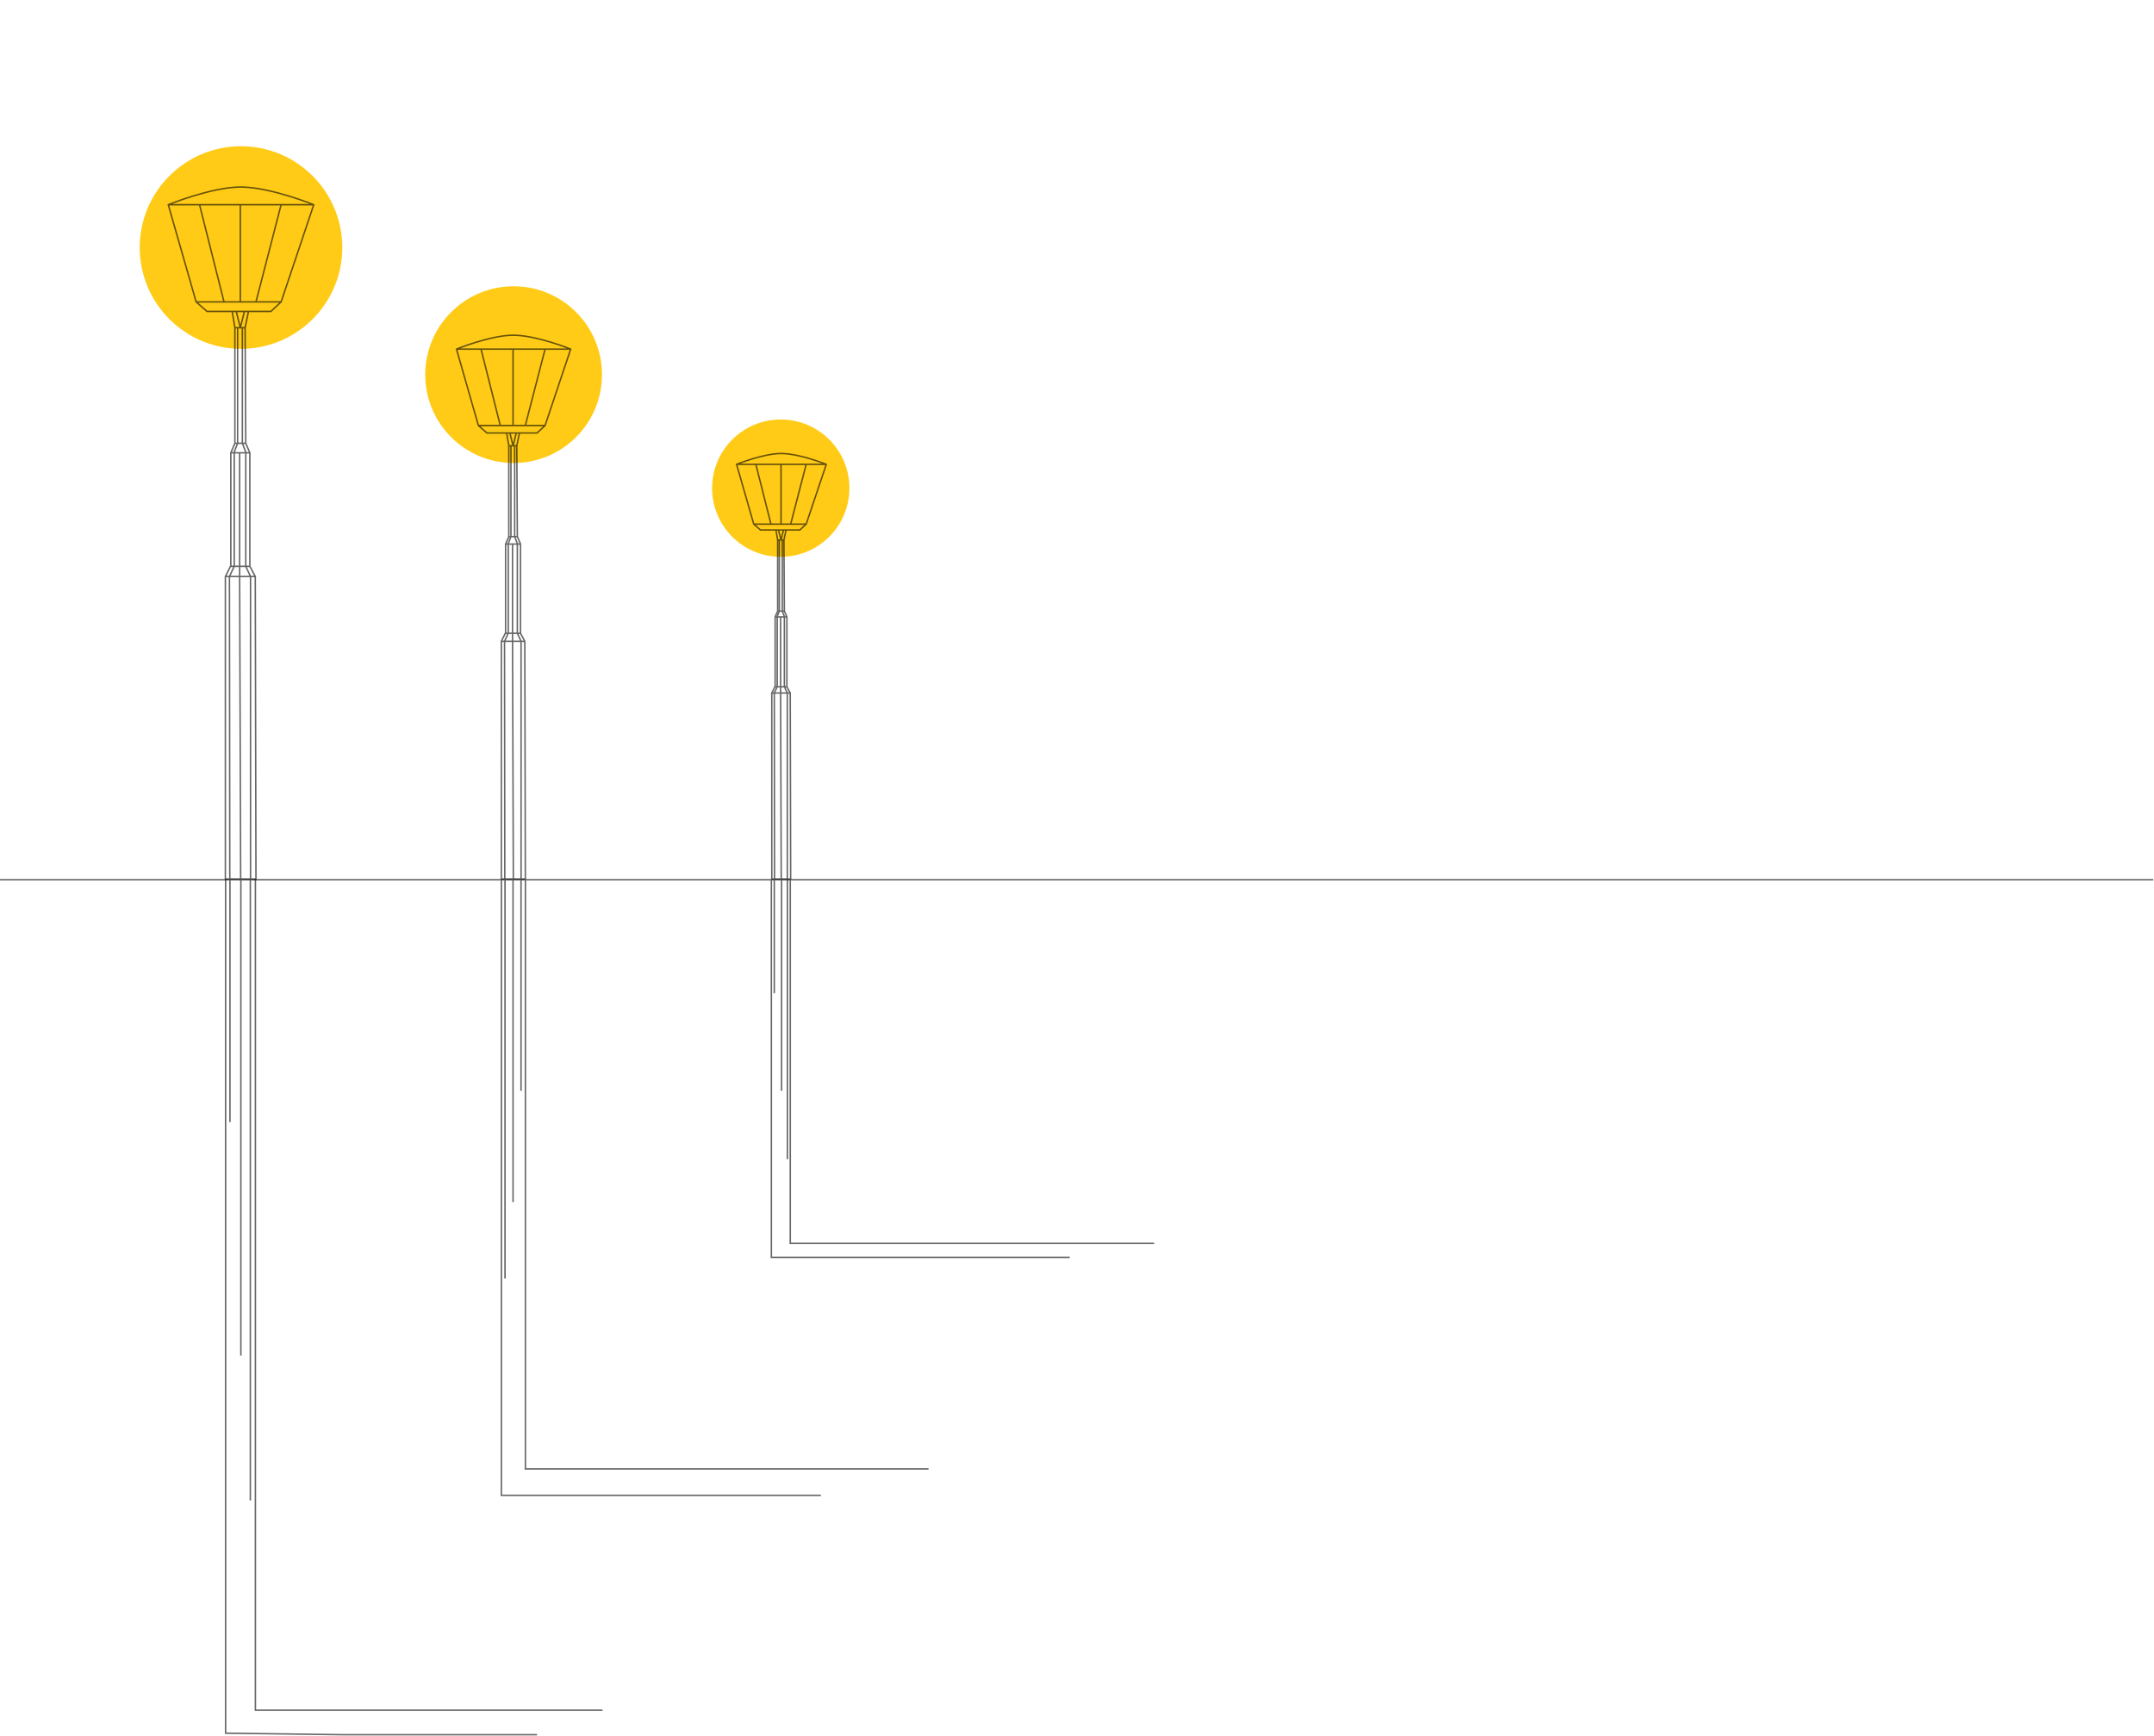 <svg width="1480" height="1193" viewBox="0 0 1480 1193" fill="none" xmlns="http://www.w3.org/2000/svg">
<g filter="url(#filter0_f_507_162)">
<circle cx="165.594" cy="170.087" r="69.594" fill="#FFCB16"/>
</g>
<g filter="url(#filter1_f_507_162)">
<circle cx="352.891" cy="257.43" r="60.72" fill="#FFCB16"/>
</g>
<g filter="url(#filter2_f_507_162)">
<circle cx="536.452" cy="335.432" r="47.175" fill="#FFCB16"/>
</g>
<path d="M193.152 207.454L186.146 213.993H170.732M193.152 207.454L215.571 140.662M193.152 207.454H186.146H175.87M215.571 140.662H204.829H193.152M215.571 140.662C215.571 140.662 187.191 129.161 166.995 128.543M115.617 140.662L134.767 207.454M115.617 140.662H137.103M115.617 140.662C115.617 140.662 145.219 128.603 165.127 128.518M134.767 207.454L142.24 213.993H159.522M134.767 207.454H153.917M134.767 207.454H175.87M193.152 140.662L175.87 207.454M193.152 140.662H165.127M175.87 207.454H165.127M137.103 140.662L153.917 207.454M137.103 140.662H146.911H157.654H172.6H165.127M153.917 207.454H161.391H168.864H165.127M165.127 140.662V207.454M165.127 128.518C165.741 128.515 166.364 128.524 166.995 128.543M165.127 128.518L166.995 128.543M159.522 213.993L161.391 225.203M159.522 213.993H162.325M161.391 225.203V304.605M161.391 225.203H163.259M170.732 213.993L168.397 225.203M170.732 213.993H167.93M168.397 225.203L168.864 304.605M168.397 225.203H166.528M168.864 304.605L171.666 311.144M168.864 304.605H166.528M161.391 304.605L158.588 311.144M161.391 304.605H163.259M158.588 311.144V388.679M158.588 311.144H160.923M171.666 311.144V389.146M171.666 311.144H168.864M171.666 389.146L175.403 396.152M171.666 389.146H168.864M158.588 388.679V389.146H160.456H160.923M158.588 388.679L154.851 396.152M154.851 396.152V604H157.887M154.851 396.152H157.654M175.403 396.152L175.87 604H172.133M175.403 396.152H172.133M165.361 604H162.325M165.361 604L164.66 396.152M165.361 604H172.133M162.325 604H160.923H157.887M162.325 604H157.887M157.887 604L157.654 396.152M167.93 213.993L165.127 225.203M167.93 213.993H162.325M165.127 225.203L162.325 213.993M165.127 225.203H163.259M165.127 225.203H166.528M163.259 225.203V304.138V304.605M163.259 304.605H166.528M163.259 304.605L160.923 310.677V311.144M166.528 304.605V225.203M166.528 304.605L168.864 310.677V311.144M160.923 311.144V389.146M160.923 311.144H164.66M168.864 311.144V389.146M168.864 311.144H164.66M168.864 389.146H166.061H165.361M168.864 389.146L172.133 396.152M164.66 389.146H163.726H163.259H162.792H161.391H160.923M164.66 389.146H165.361M164.66 389.146V311.144M164.66 389.146V396.152M165.361 389.146H160.923M160.923 389.146L157.654 396.152M157.654 396.152H164.66M172.133 396.152H164.66M172.133 396.152V604" stroke="black" stroke-opacity="0.6" stroke-linecap="round" stroke-linejoin="round"/>
<path d="M374.525 292.372L369.025 297.511H356.925M374.525 292.372L392.126 239.884M374.525 292.372H369.025H360.958M392.126 239.884H383.692H374.525M392.126 239.884C392.126 239.884 369.846 230.846 353.991 230.36M313.657 239.884L328.691 292.372M313.657 239.884H330.524M313.657 239.884C313.657 239.884 336.896 230.407 352.525 230.34M328.691 292.372L334.557 297.511H348.125M328.691 292.372H343.724M328.691 292.372H360.958M374.525 239.884L360.958 292.372M374.525 239.884H352.525M360.958 292.372H352.525M330.524 239.884L343.724 292.372M330.524 239.884H338.224H346.658H358.391H352.525M343.724 292.372H349.591H355.458H352.525M352.525 239.884V292.372M352.525 230.34C353.007 230.338 353.496 230.345 353.991 230.36M352.525 230.34L353.991 230.36M348.125 297.511L349.591 306.32M348.125 297.511H350.325M349.591 306.32V368.719M349.591 306.32H351.058M356.925 297.511L355.091 306.32M356.925 297.511H354.725M355.091 306.32L355.458 368.719M355.091 306.32H353.625M355.458 368.719L357.658 373.858M355.458 368.719H353.625M349.591 368.719L347.391 373.858M349.591 368.719H351.058M347.391 373.858V434.789M347.391 373.858H349.225M357.658 373.858V435.156M357.658 373.858H355.458M357.658 435.156L360.591 440.662M357.658 435.156H355.458M347.391 434.789V435.156H348.858H349.225M347.391 434.789L344.458 440.662M344.458 440.662V604H346.841M344.458 440.662H346.658M360.591 440.662L360.958 604H358.025M360.591 440.662H358.025M352.708 604H350.325M352.708 604L352.158 440.662M352.708 604H358.025M350.325 604H349.225H346.841M350.325 604H346.841M346.841 604L346.658 440.662M354.725 297.511L352.525 306.32M354.725 297.511H350.325M352.525 306.32L350.325 297.511M352.525 306.32H351.058M352.525 306.32H353.625M351.058 306.32V368.352V368.719M351.058 368.719H353.625M351.058 368.719L349.225 373.491V373.858M353.625 368.719V306.32M353.625 368.719L355.458 373.491V373.858M349.225 373.858V435.156M349.225 373.858H352.158M355.458 373.858V435.156M355.458 373.858H352.158M355.458 435.156H353.258H352.708M355.458 435.156L358.025 440.662M352.158 435.156H351.425H351.058H350.691H349.591H349.225M352.158 435.156H352.708M352.158 435.156V373.858M352.158 435.156V440.662M352.708 435.156H349.225M349.225 435.156L346.658 440.662M346.658 440.662H352.158M358.025 440.662H352.158M358.025 440.662V604" stroke="black" stroke-opacity="0.6" stroke-linecap="round" stroke-linejoin="round"/>
<path d="M553.917 360.151L549.595 364.172H540.088M553.917 360.151L567.746 319.079M553.917 360.151H549.595H543.257M567.746 319.079H561.119H553.917M567.746 319.079C567.746 319.079 550.24 312.007 537.783 311.627M506.092 319.079L517.904 360.151M506.092 319.079H519.345M506.092 319.079C506.092 319.079 524.351 311.664 536.631 311.611M517.904 360.151L522.514 364.172H533.174M517.904 360.151H529.716M517.904 360.151H543.257M553.917 319.079L543.257 360.151M553.917 319.079H536.631M543.257 360.151H536.631M519.345 319.079L529.716 360.151M519.345 319.079H525.395H532.021H541.24H536.631M529.716 360.151H534.326H538.936H536.631M536.631 319.079V360.151M536.631 311.611C537.01 311.61 537.394 311.615 537.783 311.627M536.631 311.611L537.783 311.627M533.174 364.172L534.326 371.066M533.174 364.172H534.902M534.326 371.066V419.893M534.326 371.066H535.478M540.088 364.172L538.647 371.066M540.088 364.172H538.359M538.647 371.066L538.936 419.893M538.647 371.066H537.495M538.936 419.893L540.664 423.914M538.936 419.893H537.495M534.326 419.893L532.597 423.914M534.326 419.893H535.478M532.597 423.914V471.592M532.597 423.914H534.038M540.664 423.914V471.879M540.664 423.914H538.936M540.664 471.879L542.969 476.188M540.664 471.879H538.936M532.597 471.592V471.879H533.75H534.038M532.597 471.592L530.293 476.188M530.293 476.188V604H532.165M530.293 476.188H532.021M542.969 476.188L543.257 604H540.952M542.969 476.188H540.952M536.775 604H534.902M536.775 604L536.343 476.188M536.775 604H540.952M534.902 604H534.038H532.165M534.902 604H532.165M532.165 604L532.021 476.188M538.359 364.172L536.631 371.066M538.359 364.172H534.902M536.631 371.066L534.902 364.172M536.631 371.066H535.478M536.631 371.066H537.495M535.478 371.066V419.606V419.893M535.478 419.893H537.495M535.478 419.893L534.038 423.627V423.914M537.495 419.893V371.066M537.495 419.893L538.936 423.627V423.914M534.038 423.914V471.879M534.038 423.914H536.343M538.936 423.914V471.879M538.936 423.914H536.343M538.936 471.879H537.207H536.775M538.936 471.879L540.952 476.188M536.343 471.879H535.766H535.478H535.19H534.326H534.038M536.343 471.879H536.775M536.343 471.879V423.914M536.343 471.879V476.188M536.775 471.879H534.038M534.038 471.879L532.021 476.188M532.021 476.188H536.343M540.952 476.188H536.343M540.952 476.188V604" stroke="black" stroke-opacity="0.6" stroke-linecap="round" stroke-linejoin="round"/>
<path d="M175.49 604V1175.13H295H414M155 604V1190.94L236.506 1192H369.011" stroke="black" stroke-opacity="0.6"/>
<path d="M158 605V771M165.5 605V931.5M172 605V1031" stroke="black" stroke-opacity="0.6"/>
<path d="M344.5 605V1027.5H564M361 605V1009.36H638" stroke="black" stroke-opacity="0.6"/>
<path d="M530 605V864H735M543 605V854.393H793" stroke="black" stroke-opacity="0.6"/>
<path d="M347 605V878.5M352.5 605V826M358 605V749.5M541 604.5V796.5M537 605V749.5M532 605V682.5" stroke="black" stroke-opacity="0.6"/>
<path d="M0 604.5C104.4 604.5 1029.83 604.5 1479.5 604.5" stroke="black" stroke-opacity="0.6"/>
<defs>
<filter id="filter0_f_507_162" x="-4" y="0.493" width="339.188" height="339.188" filterUnits="userSpaceOnUse" color-interpolation-filters="sRGB">
<feFlood flood-opacity="0" result="BackgroundImageFix"/>
<feBlend mode="normal" in="SourceGraphic" in2="BackgroundImageFix" result="shape"/>
<feGaussianBlur stdDeviation="50" result="effect1_foregroundBlur_507_162"/>
</filter>
<filter id="filter1_f_507_162" x="212.172" y="116.711" width="281.439" height="281.44" filterUnits="userSpaceOnUse" color-interpolation-filters="sRGB">
<feFlood flood-opacity="0" result="BackgroundImageFix"/>
<feBlend mode="normal" in="SourceGraphic" in2="BackgroundImageFix" result="shape"/>
<feGaussianBlur stdDeviation="40" result="effect1_foregroundBlur_507_162"/>
</filter>
<filter id="filter2_f_507_162" x="429.277" y="228.257" width="214.349" height="214.349" filterUnits="userSpaceOnUse" color-interpolation-filters="sRGB">
<feFlood flood-opacity="0" result="BackgroundImageFix"/>
<feBlend mode="normal" in="SourceGraphic" in2="BackgroundImageFix" result="shape"/>
<feGaussianBlur stdDeviation="30" result="effect1_foregroundBlur_507_162"/>
</filter>
</defs>
</svg>
